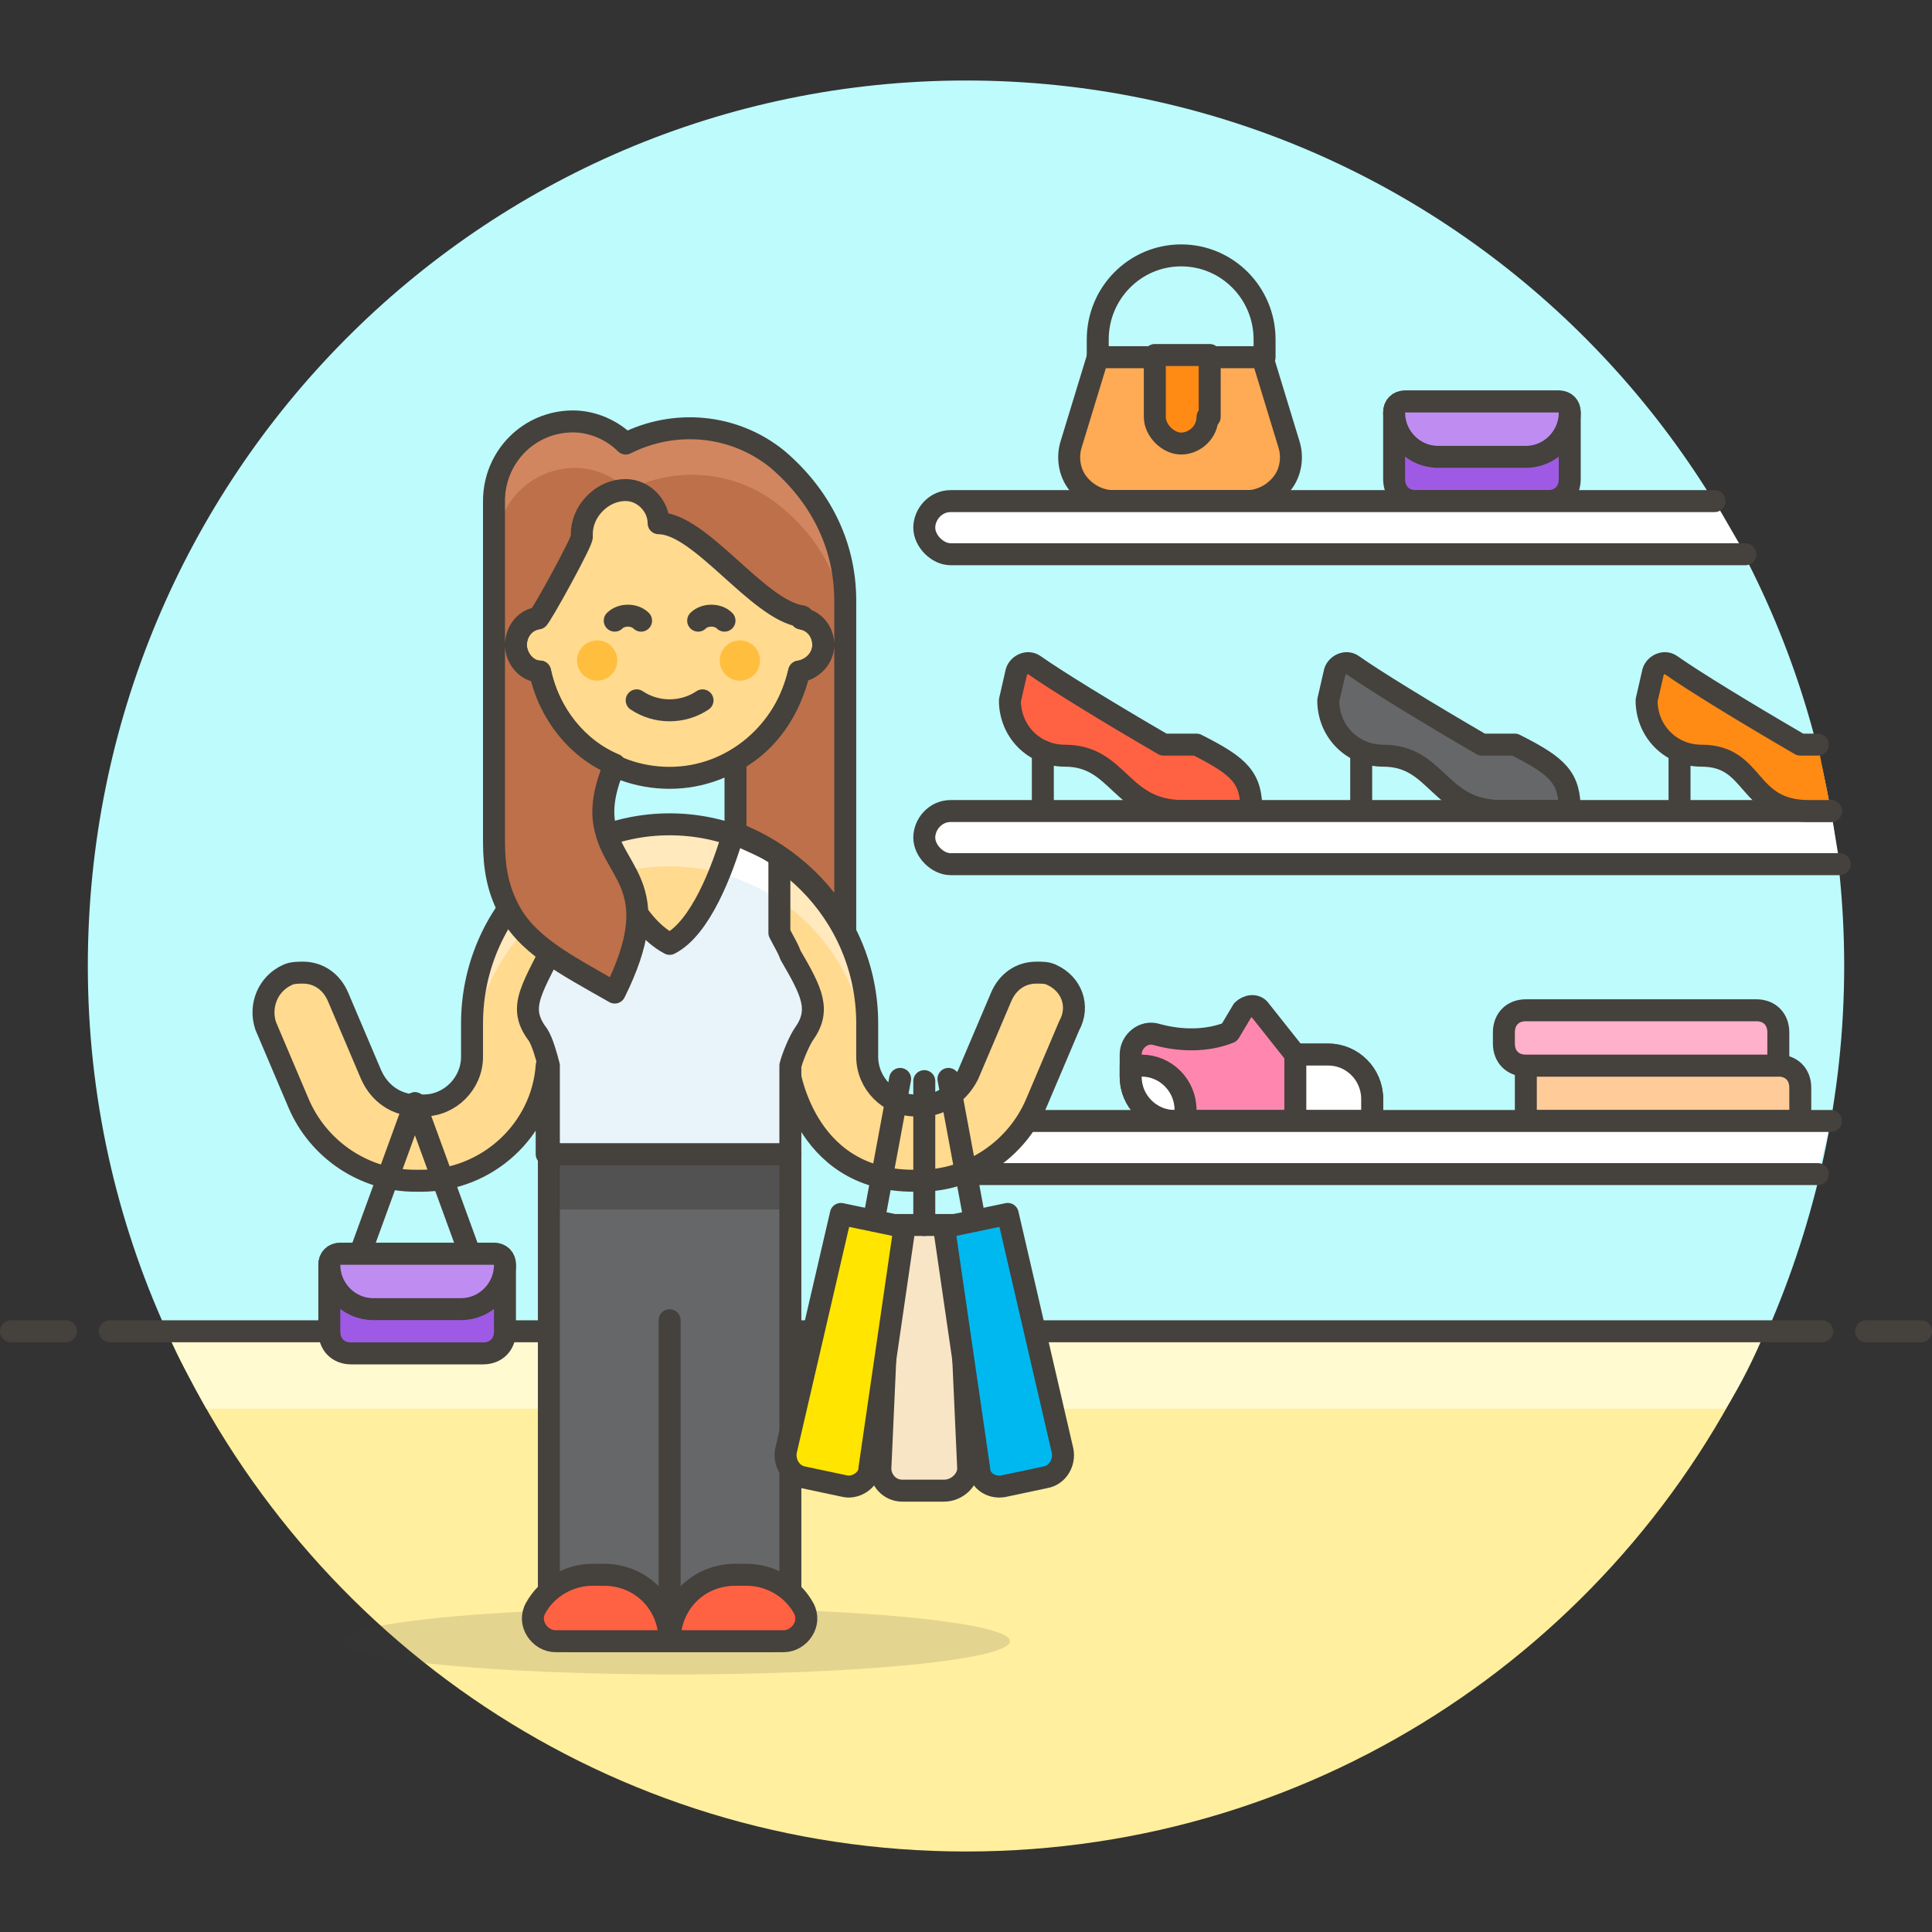<?xml version="1.0" encoding="UTF-8"?>
<svg width="96px" height="96px" viewBox="0 0 96 96" version="1.1" xmlns="http://www.w3.org/2000/svg" xmlns:xlink="http://www.w3.org/1999/xlink">
    <rect x="0" y="0" width="96" height="96" fill="#333333" stroke="none"/>
    <!-- Generator: sketchtool 49.3 (51167) - http://www.bohemiancoding.com/sketch -->
    <title>D510AF43-D79A-4B81-9F15-44336484AB39</title>
    <desc>Created with sketchtool.</desc>
    <defs></defs>
    <g id="Symbols" stroke="none" stroke-width="1" fill="none" fill-rule="evenodd">
        <g id="image/shopping">
            <g transform="translate(0, 4)" id="Group">
                <g>
                    <g transform="translate(4.364, 0)" fill-rule="nonzero" id="Shape">
                        <path d="M87.273,44 C87.273,19.69 67.745,0 43.636,0 C19.527,0 0,19.69 0,44 C0,50.49 1.418,56.65 3.927,62.15 L83.455,62.15 C85.855,56.65 87.273,50.49 87.273,44 Z" fill="#BDFBFC"></path>
                        <path d="M3.927,62.15 C10.8,77.44 25.964,88 43.636,88 C61.309,88 76.582,77.44 83.345,62.15 L3.927,62.15 Z" fill="#FFEF9E"></path>
                        <path d="M81.382,66 C82.145,64.79 82.8,63.47 83.345,62.15 L3.927,62.15 C4.473,63.47 5.236,64.79 5.891,66 L81.382,66 Z" fill="#FFFACF"></path>
                    </g>
                    <g transform="translate(0, 61.6)" id="Shape" stroke="#45413C" stroke-linecap="round" stroke-linejoin="round" stroke-width="1.091">
                        <path d="M5.455,0.55 L90.545,0.55"></path>
                        <path d="M0.545,0.55 L3.273,0.55"></path>
                        <path d="M92.727,0.55 L95.455,0.55"></path>
                    </g>
                </g>
                <g transform="translate(13.091, 7.7)">
                    <ellipse id="Oval" fill="#45413C" fill-rule="nonzero" opacity="0.15" cx="20.509" cy="69.85" rx="16.582" ry="1.65"></ellipse>
                    <path d="M43.091,40.7 L43.091,41.8 C43.091,43.01 44.073,44 45.273,44 L55.091,44 L55.091,42.9 C55.091,41.69 54.109,40.7 52.909,40.7 L51.273,40.7 L49.527,38.5 C49.309,38.17 48.873,38.28 48.655,38.5 L48,39.6 C46.909,40.04 45.6,40.04 44.4,39.71 C43.745,39.49 43.091,40.04 43.091,40.7 Z" id="Shape" stroke="#45413C" stroke-width="1.091" fill="#FF87AF" fill-rule="nonzero" stroke-linecap="round" stroke-linejoin="round"></path>
                    <path d="M64.909,12.1 C64.909,12.76 64.473,13.2 63.818,13.2 L57.273,13.2 C56.618,13.2 56.182,12.76 56.182,12.1 L56.182,8.8 C56.182,8.47 56.4,8.25 56.727,8.25 L64.364,8.25 C64.691,8.25 64.909,8.47 64.909,8.8 L64.909,12.1 Z" id="Shape" stroke="#45413C" stroke-width="1.091" fill="#9F5AE5" fill-rule="nonzero" stroke-linecap="round" stroke-linejoin="round"></path>
                    <path d="M64.909,8.8 C64.909,10.01 63.927,11 62.727,11 L58.364,11 C57.164,11 56.182,10.01 56.182,8.8 L56.182,8.8 C56.182,8.47 56.4,8.25 56.727,8.25 L64.364,8.25 C64.691,8.25 64.909,8.47 64.909,8.8 L64.909,8.8 Z" id="Shape" stroke="#45413C" stroke-width="1.091" fill="#BF8DF2" fill-rule="nonzero" stroke-linecap="round" stroke-linejoin="round"></path>
                    <g transform="translate(37.091, 20.9)" id="Shape" stroke="#45413C" stroke-linecap="round" stroke-linejoin="round" stroke-width="1.091">
                        <path d="M7.636,4.4 L9.273,4.4 C11.455,5.5 12,6.05 12,7.7 L8.618,7.7 C5.455,7.7 5.455,4.95 2.727,4.95 C1.2,4.95 0,3.74 0,2.2 L0.327,0.77 C0.436,0.44 0.873,0.22 1.2,0.44 C2.291,1.21 4.8,2.75 7.636,4.4 Z" fill="#FF6242" fill-rule="nonzero"></path>
                        <path d="M1.636,4.73 L1.636,7.7"></path>
                    </g>
                    <g transform="translate(52.364, 20.9)" id="Shape" stroke="#45413C" stroke-linecap="round" stroke-linejoin="round" stroke-width="1.091">
                        <path d="M8.182,4.4 L9.818,4.4 C12,5.5 12.545,6.05 12.545,7.7 L9.164,7.7 C6,7.7 6,4.95 3.273,4.95 C1.745,4.95 0.545,3.74 0.545,2.2 L0.873,0.77 C0.982,0.44 1.418,0.22 1.745,0.44 C2.836,1.21 5.345,2.75 8.182,4.4 Z" fill="#656769" fill-rule="nonzero"></path>
                        <path d="M2.182,4.73 L2.182,7.7"></path>
                    </g>
                    <path d="M70.364,25.63 L70.364,28.6" id="Shape" stroke="#45413C" stroke-width="1.091" stroke-linecap="round" stroke-linejoin="round"></path>
                    <path d="M50.945,10.34 C51.164,11 51.055,11.77 50.618,12.32 C50.182,12.87 49.527,13.2 48.873,13.2 L42.218,13.2 C41.564,13.2 40.909,12.87 40.473,12.32 C40.036,11.77 39.927,11 40.145,10.34 L41.455,6.05 L49.636,6.05 L50.945,10.34 Z" id="Shape" stroke="#45413C" stroke-width="1.091" fill="#FFAA54" fill-rule="nonzero" stroke-linecap="round" stroke-linejoin="round"></path>
                    <path d="M41.455,6.05 L41.455,5.17 C41.455,2.86 43.309,0.99 45.6,0.99 C47.891,0.99 49.745,2.86 49.745,5.17 L49.745,6.05" id="Shape" stroke="#45413C" stroke-width="1.091" stroke-linecap="round" stroke-linejoin="round"></path>
                    <path d="M46.909,9.02 C46.909,9.79 46.255,10.34 45.6,10.34 C44.945,10.34 44.291,9.68 44.291,9.02 L44.291,5.94 L47.018,5.94 L47.018,9.02 L46.909,9.02 Z" id="Shape" stroke="#45413C" stroke-width="1.091" fill="#FF8A14" fill-rule="nonzero" stroke-linecap="round" stroke-linejoin="round"></path>
                    <path d="M55.091,44 L55.091,42.9 C55.091,41.69 54.109,40.7 52.909,40.7 L51.273,40.7 L51.273,44 L55.091,44 Z" id="Shape" stroke="#45413C" stroke-width="1.091" fill="#FFFFFF" fill-rule="nonzero" stroke-linecap="round" stroke-linejoin="round"></path>
                    <path d="M43.636,41.25 L43.091,41.25 L43.091,41.8 C43.091,43.01 44.073,44 45.273,44 L45.818,44 L45.818,43.45 C45.818,42.24 44.836,41.25 43.636,41.25 Z" id="Shape" stroke="#45413C" stroke-width="1.091" fill="#FFFFFF" fill-rule="nonzero" stroke-linecap="round" stroke-linejoin="round"></path>
                    <path d="M76.364,44 L62.727,44 L62.727,41.25 L75.273,41.25 C75.927,41.25 76.364,41.69 76.364,42.35 L76.364,44 Z" id="Shape" stroke="#45413C" stroke-width="1.091" fill="#FFCC99" fill-rule="nonzero" stroke-linecap="round" stroke-linejoin="round"></path>
                    <path d="M75.273,41.25 L62.727,41.25 C62.073,41.25 61.636,40.81 61.636,40.15 L61.636,39.6 C61.636,38.94 62.073,38.5 62.727,38.5 L74.182,38.5 C74.836,38.5 75.273,38.94 75.273,39.6 L75.273,41.25 Z" id="Shape" stroke="#45413C" stroke-width="1.091" fill="#FFB0CA" fill-rule="nonzero" stroke-linecap="round" stroke-linejoin="round"></path>
                    <path d="M72.109,13.2 L34.145,13.2 C33.382,13.2 32.836,13.86 32.836,14.52 C32.836,15.18 33.491,15.84 34.145,15.84 L73.636,15.84" id="Shape" stroke="#45413C" stroke-width="1.091" fill="#FFFFFF" fill-rule="nonzero" stroke-linecap="round" stroke-linejoin="round"></path>
                    <path d="M77.891,28.6 L34.145,28.6 C33.382,28.6 32.836,29.26 32.836,29.92 C32.836,30.58 33.491,31.24 34.145,31.24 L78.327,31.24" id="Shape" stroke="#45413C" stroke-width="1.091" fill="#FFFFFF" fill-rule="nonzero" stroke-linecap="round" stroke-linejoin="round"></path>
                    <path d="M77.891,44 L34.036,44 C33.273,44 32.727,44.66 32.727,45.32 C32.727,45.98 33.382,46.64 34.036,46.64 L77.236,46.64" id="Shape" stroke="#45413C" stroke-width="1.091" fill="#FFFFFF" fill-rule="nonzero" stroke-linecap="round" stroke-linejoin="round"></path>
                    <g transform="translate(0, 8.8)">
                        <g transform="translate(12, 2.2)">
                            <path d="M0.545,9.35 C0.545,8.69 0.982,8.14 1.636,8.03 L1.636,7.15 C1.636,3.52 4.582,0.55 8.182,0.55 C11.782,0.55 14.727,3.52 14.727,7.15 L14.727,8.03 C15.382,8.14 15.818,8.69 15.818,9.35 C15.818,10.01 15.273,10.67 14.618,10.67 C13.964,13.64 11.345,15.95 8.182,15.95 C5.018,15.95 2.4,13.75 1.745,10.67 C1.091,10.67 0.545,10.01 0.545,9.35 Z" id="Shape" stroke="#45413C" stroke-width="1.091" fill="#FFDA8F" fill-rule="nonzero" stroke-linecap="round" stroke-linejoin="round"></path>
                            <ellipse id="Oval" fill="#FFBE3D" fill-rule="nonzero" cx="11.673" cy="10.12" rx="1" ry="1"></ellipse>
                            <ellipse id="Oval" fill="#FFBE3D" fill-rule="nonzero" cx="4.582" cy="10.12" rx="1" ry="1"></ellipse>
                            <path d="M9.818,12.1 C8.836,12.76 7.527,12.76 6.545,12.1" id="Shape" stroke="#45413C" stroke-width="1.091" stroke-linecap="round" stroke-linejoin="round"></path>
                            <path d="M4.582,11 C4.145,11 3.709,10.67 3.709,10.12 C3.709,9.68 4.036,9.24 4.582,9.24 C5.127,9.24 5.455,9.57 5.455,10.12" id="Shape" fill="#FFBE3D" fill-rule="nonzero"></path>
                            <path d="M5.455,8.14 C5.782,7.81 6.436,7.81 6.764,8.14" id="Shape" stroke="#45413C" stroke-width="1.091" stroke-linecap="round" stroke-linejoin="round"></path>
                            <path d="M9.6,8.14 C9.927,7.81 10.582,7.81 10.909,8.14" id="Shape" stroke="#45413C" stroke-width="1.091" stroke-linecap="round" stroke-linejoin="round"></path>
                        </g>
                        <path d="M39.164,27.94 C38.945,27.83 38.727,27.83 38.4,27.83 C37.636,27.83 36.982,28.27 36.655,29.04 L35.018,32.89 C34.582,33.77 33.709,34.43 32.727,34.43 L32.4,34.43 C31.091,34.43 30,33.33 30,32.01 L30,30.36 C30,24.86 25.527,20.46 20.182,20.46 C14.836,20.46 10.364,24.86 10.364,30.36 L10.364,32.01 C10.364,33.33 9.273,34.43 7.964,34.43 L7.636,34.43 C6.655,34.43 5.782,33.88 5.345,32.89 L3.709,29.04 C3.382,28.27 2.727,27.83 1.964,27.83 C1.745,27.83 1.418,27.83 1.2,27.94 C0.218,28.38 -0.218,29.48 0.109,30.47 L1.745,34.32 C2.727,36.63 5.018,38.17 7.527,38.17 L7.855,38.17 C11.127,38.17 13.855,35.64 14.073,32.45 L14.073,32.45 L14.073,36.85 L20.073,36.85 L26.073,36.85 L26.073,32.45 C26.073,32.45 26.727,38.17 32.291,38.17 L32.618,38.17 C35.127,38.17 37.418,36.63 38.4,34.32 L40.036,30.47 C40.582,29.48 40.145,28.38 39.164,27.94 Z" id="Shape" fill="#FFDA8F" fill-rule="nonzero"></path>
                        <path d="M10.364,32.45 C10.364,26.95 14.836,22.55 20.182,22.55 C25.527,22.55 30,26.95 30,32.45 L30,31.9 L30,30.25 C30,24.75 25.527,20.35 20.182,20.35 C14.836,20.35 10.364,24.75 10.364,30.25 L10.364,31.9 L10.364,32.45 Z" id="Shape" fill="#FFE9BD" fill-rule="nonzero"></path>
                        <path d="M39.164,27.94 C38.945,27.83 38.727,27.83 38.4,27.83 C37.636,27.83 36.982,28.27 36.655,29.04 L35.018,32.89 C34.582,33.77 33.709,34.43 32.727,34.43 L32.4,34.43 C31.091,34.43 30,33.33 30,32.01 L30,30.36 C30,24.86 25.527,20.46 20.182,20.46 C14.836,20.46 10.364,24.86 10.364,30.36 L10.364,32.01 C10.364,33.33 9.273,34.43 7.964,34.43 L7.636,34.43 C6.655,34.43 5.782,33.88 5.345,32.89 L3.709,29.04 C3.382,28.27 2.727,27.83 1.964,27.83 C1.745,27.83 1.418,27.83 1.2,27.94 C0.218,28.38 -0.218,29.48 0.109,30.47 L1.745,34.32 C2.727,36.63 5.018,38.17 7.527,38.17 L7.855,38.17 C11.127,38.17 13.855,35.64 14.073,32.45 L14.073,32.45 L14.073,36.85 L20.073,36.85 L26.073,36.85 L26.073,32.45 C26.073,32.45 26.727,38.17 32.291,38.17 L32.618,38.17 C35.127,38.17 37.418,36.63 38.4,34.32 L40.036,30.47 C40.582,29.48 40.145,28.38 39.164,27.94 Z" id="Shape" stroke="#45413C" stroke-width="1.091" stroke-linecap="round" stroke-linejoin="round"></path>
                        <path d="M7.527,34.32 L4.8,41.8" id="Shape" stroke="#45413C" stroke-width="1.091" fill="#FFCEBF" fill-rule="nonzero" stroke-linecap="round" stroke-linejoin="round"></path>
                        <path d="M26.182,59.95 L26.182,36.85 L14.182,36.85 L14.182,59.95 C14.182,60.61 14.618,61.05 15.273,61.05 L25.091,61.05 C25.745,61.05 26.182,60.61 26.182,59.95 Z" id="Shape" fill="#656769" fill-rule="nonzero"></path>
                        <polygon id="Shape" fill="#525252" fill-rule="nonzero" points="26.182 39.6 26.182 36.85 14.182 36.85 14.182 39.6"></polygon>
                        <path d="M26.182,59.95 L26.182,36.85 L14.182,36.85 L14.182,59.95 C14.182,60.61 14.618,61.05 15.273,61.05 L25.091,61.05 C25.745,61.05 26.182,60.61 26.182,59.95 Z" id="Shape" stroke="#45413C" stroke-width="1.091" stroke-linecap="round" stroke-linejoin="round"></path>
                        <path d="M20.182,45.1 L20.182,61.05" id="Shape" stroke="#45413C" stroke-width="1.091" stroke-linecap="round" stroke-linejoin="round"></path>
                        <path d="M20.182,61.05 C20.182,59.18 18.764,57.75 16.909,57.75 L16.364,57.75 C15.164,57.75 14.073,58.41 13.527,59.4 C13.091,60.17 13.745,61.05 14.509,61.05 L20.182,61.05 Z" id="Shape" stroke="#45413C" stroke-width="1.091" fill="#FF6242" fill-rule="nonzero" stroke-linecap="round" stroke-linejoin="round"></path>
                        <path d="M25.855,61.05 C26.618,61.05 27.273,60.17 26.836,59.4 C26.291,58.41 25.2,57.75 24,57.75 L23.455,57.75 C21.6,57.75 20.182,59.18 20.182,61.05 L25.855,61.05 Z" id="Shape" stroke="#45413C" stroke-width="1.091" fill="#FF6242" fill-rule="nonzero" stroke-linecap="round" stroke-linejoin="round"></path>
                        <path d="M26.836,30.91 C26.618,31.24 26.291,32.01 26.182,32.45 L26.182,36.85 L14.182,36.85 L14.182,32.45 C14.073,32.01 13.855,31.24 13.636,30.91 C12.545,29.48 13.418,28.6 14.727,25.85 L14.727,22 C15.382,21.56 16.145,21.12 16.909,20.9 C17.236,22.55 18.327,25.41 20.182,26.4 C21.709,25.63 22.8,22.77 23.345,20.9 C24.109,21.23 24.873,21.56 25.636,22 L25.636,25.85 C25.855,26.29 26.073,26.62 26.182,26.95 C27.273,28.82 27.709,29.7 26.836,30.91 Z" id="Shape" fill="#E8F4FA" fill-rule="nonzero"></path>
                        <path d="M16.909,20.9 C16.145,21.23 15.382,21.56 14.727,22 L14.727,24.2 C15.6,23.65 16.582,23.21 17.564,22.88 C17.236,22.22 17.018,21.45 16.909,20.9 Z" id="Shape" fill="#FFFFFF" fill-rule="nonzero"></path>
                        <path d="M23.345,20.9 C23.127,21.45 22.909,22.22 22.691,22.88 C23.782,23.21 24.764,23.65 25.636,24.2 L25.636,22 C24.982,21.56 24.218,21.23 23.345,20.9 Z" id="Shape" fill="#FFFFFF" fill-rule="nonzero"></path>
                        <path d="M26.836,30.91 C26.618,31.24 26.291,32.01 26.182,32.45 L26.182,36.85 L14.182,36.85 L14.182,32.45 C14.073,32.01 13.855,31.24 13.636,30.91 C12.545,29.48 13.418,28.6 14.727,25.85 L14.727,22 C15.382,21.56 16.145,21.12 16.909,20.9 C17.236,22.55 18.327,25.41 20.182,26.4 C21.709,25.63 22.8,22.77 23.345,20.9 C24.109,21.23 24.873,21.56 25.636,22 L25.636,25.85 C25.855,26.29 26.073,26.62 26.182,26.95 C27.273,28.82 27.709,29.7 26.836,30.91 Z" id="Shape" stroke="#45413C" stroke-width="1.091" stroke-linecap="round" stroke-linejoin="round"></path>
                        <path d="M7.527,34.32 L10.255,41.8" id="Shape" stroke="#45413C" stroke-width="1.091" fill="#FFCEBF" fill-rule="nonzero" stroke-linecap="round" stroke-linejoin="round"></path>
                        <path d="M12,45.65 C12,46.31 11.564,46.75 10.909,46.75 L4.364,46.75 C3.709,46.75 3.273,46.31 3.273,45.65 L3.273,42.35 C3.273,42.02 3.491,41.8 3.818,41.8 L11.455,41.8 C11.782,41.8 12,42.02 12,42.35 L12,45.65 Z" id="Shape" stroke="#45413C" stroke-width="1.091" fill="#9F5AE5" fill-rule="nonzero" stroke-linecap="round" stroke-linejoin="round"></path>
                        <path d="M12,42.35 C12,43.56 11.018,44.55 9.818,44.55 L5.455,44.55 C4.255,44.55 3.273,43.56 3.273,42.35 L3.273,42.35 C3.273,42.02 3.491,41.8 3.818,41.8 L11.455,41.8 C11.782,41.8 12,42.02 12,42.35 L12,42.35 Z" id="Shape" stroke="#45413C" stroke-width="1.091" fill="#BF8DF2" fill-rule="nonzero" stroke-linecap="round" stroke-linejoin="round"></path>
                        <path d="M28.909,9.35 L28.909,25.74 C27.818,23.54 25.745,21.78 23.455,20.9 L23.455,17.27 C25.091,16.39 26.182,14.74 26.618,12.87 C27.273,12.76 27.818,12.21 27.818,11.55 C27.818,10.89 27.382,10.34 26.727,10.23 L26.727,10.23 C26.836,10.23 26.836,10.12 26.727,10.12 C24.545,9.79 21.709,5.5 19.636,5.5 C19.636,4.62 18.873,3.85 18,3.85 C17.455,3.85 16.909,4.07 16.473,4.51 C16.036,4.95 15.818,5.5 15.818,6.05 L15.818,6.16 C15.927,6.27 13.745,10.23 13.636,10.23 L13.527,10.23 C12.982,10.34 12.545,10.89 12.545,11.55 C12.545,12.21 13.091,12.87 13.745,12.87 C14.182,14.96 15.6,16.72 17.455,17.49 C16.8,19.03 16.8,20.02 17.018,20.79 C17.564,22.99 19.964,23.76 17.455,28.82 C14.945,27.39 12.982,26.4 12.109,24.53 C11.673,23.65 11.455,22.66 11.455,21.34 L11.455,4.4 C11.455,2.2 13.2,0.44 15.382,0.44 C16.364,0.44 17.345,0.88 18,1.54 C20.4,0.33 23.345,0.55 25.527,2.31 C27.6,4.07 28.909,6.49 28.909,9.35 Z" id="Shape" fill="#BD704A" fill-rule="nonzero"></path>
                        <path d="M25.636,2.42 C23.455,0.77 20.509,0.44 18.109,1.65 C17.455,0.99 16.473,0.55 15.491,0.55 C13.309,0.55 11.564,2.31 11.564,4.51 L11.564,6.71 C11.564,4.51 13.309,2.75 15.491,2.75 C16.473,2.75 17.455,3.19 18.109,3.85 C20.509,2.64 23.455,2.86 25.636,4.62 C27.709,6.27 29.018,8.69 28.909,11.55 L28.909,9.35 C28.909,6.49 27.6,4.07 25.636,2.42 Z" id="Shape" fill="#D18660" fill-rule="nonzero"></path>
                        <path d="M28.909,9.35 L28.909,25.74 C27.818,23.54 25.745,21.78 23.455,20.9 L23.455,17.27 C25.091,16.39 26.182,14.74 26.618,12.87 C27.273,12.76 27.818,12.21 27.818,11.55 C27.818,10.89 27.382,10.34 26.727,10.23 L26.727,10.23 C26.836,10.23 26.836,10.12 26.727,10.12 C24.545,9.79 21.709,5.5 19.636,5.5 C19.636,4.62 18.873,3.85 18,3.85 C17.455,3.85 16.909,4.07 16.473,4.51 C16.036,4.95 15.818,5.5 15.818,6.05 L15.818,6.16 C15.927,6.27 13.745,10.23 13.636,10.23 L13.527,10.23 C12.982,10.34 12.545,10.89 12.545,11.55 C12.545,12.21 13.091,12.87 13.745,12.87 C14.182,14.96 15.6,16.72 17.455,17.49 C16.8,19.03 16.8,20.02 17.018,20.79 C17.564,22.99 19.964,23.76 17.455,28.82 C14.945,27.39 12.982,26.4 12.109,24.53 C11.673,23.65 11.455,22.66 11.455,21.34 L11.455,4.4 C11.455,2.2 13.2,0.44 15.382,0.44 C16.364,0.44 17.345,0.88 18,1.54 C20.4,0.33 23.345,0.55 25.527,2.31 C27.6,4.07 28.909,6.49 28.909,9.35 Z" id="Shape" stroke="#45413C" stroke-width="1.091" stroke-linecap="round" stroke-linejoin="round"></path>
                        <g transform="translate(30.545, 33)" id="Shape" stroke="#45413C" stroke-linecap="round" stroke-linejoin="round" stroke-width="1.091">
                            <path d="M3.273,20.57 L1.2,20.57 C0.545,20.57 0.109,20.02 0.109,19.47 L0.655,7.37 L3.927,7.37 L4.473,19.47 C4.473,20.02 3.927,20.57 3.273,20.57 Z" fill="#F7E5C6" fill-rule="nonzero"></path>
                            <path d="M2.291,7.37 L2.291,0.22"></path>
                        </g>
                        <g transform="translate(25.091, 33)" id="Shape" stroke="#45413C" stroke-linecap="round" stroke-linejoin="round" stroke-width="1.091">
                            <path d="M3.818,20.35 L1.745,19.91 C1.091,19.8 0.764,19.14 0.873,18.59 L3.6,6.82 L6.764,7.48 L5.018,19.47 C5.018,20.02 4.364,20.46 3.818,20.35 Z" fill="#FFE500" fill-rule="nonzero"></path>
                            <path d="M5.236,7.15 L6.545,0.11"></path>
                        </g>
                        <g transform="translate(33.818, 33)" id="Shape" stroke="#45413C" stroke-linecap="round" stroke-linejoin="round" stroke-width="1.091">
                            <path d="M2.945,20.35 L5.018,19.91 C5.673,19.8 6,19.14 5.891,18.59 L3.164,6.82 L0,7.48 L1.745,19.47 C1.745,20.02 2.291,20.46 2.945,20.35 Z" fill="#00B8F0" fill-rule="nonzero"></path>
                            <path d="M1.527,7.15 L0.218,0.11"></path>
                        </g>
                    </g>
                    <path d="M77.236,25.3 L76.364,25.3 C73.527,23.65 71.018,22.11 69.927,21.34 C69.6,21.12 69.164,21.34 69.055,21.67 L68.727,23.1 C68.727,24.64 69.927,25.85 71.455,25.85 C74.182,25.85 73.636,28.6 76.8,28.6 L77.891,28.6" id="Shape" stroke="#45413C" stroke-width="1.091" fill="#FF8A14" fill-rule="nonzero" stroke-linecap="round" stroke-linejoin="round"></path>
                </g>
            </g>
        </g>
    </g>
</svg>